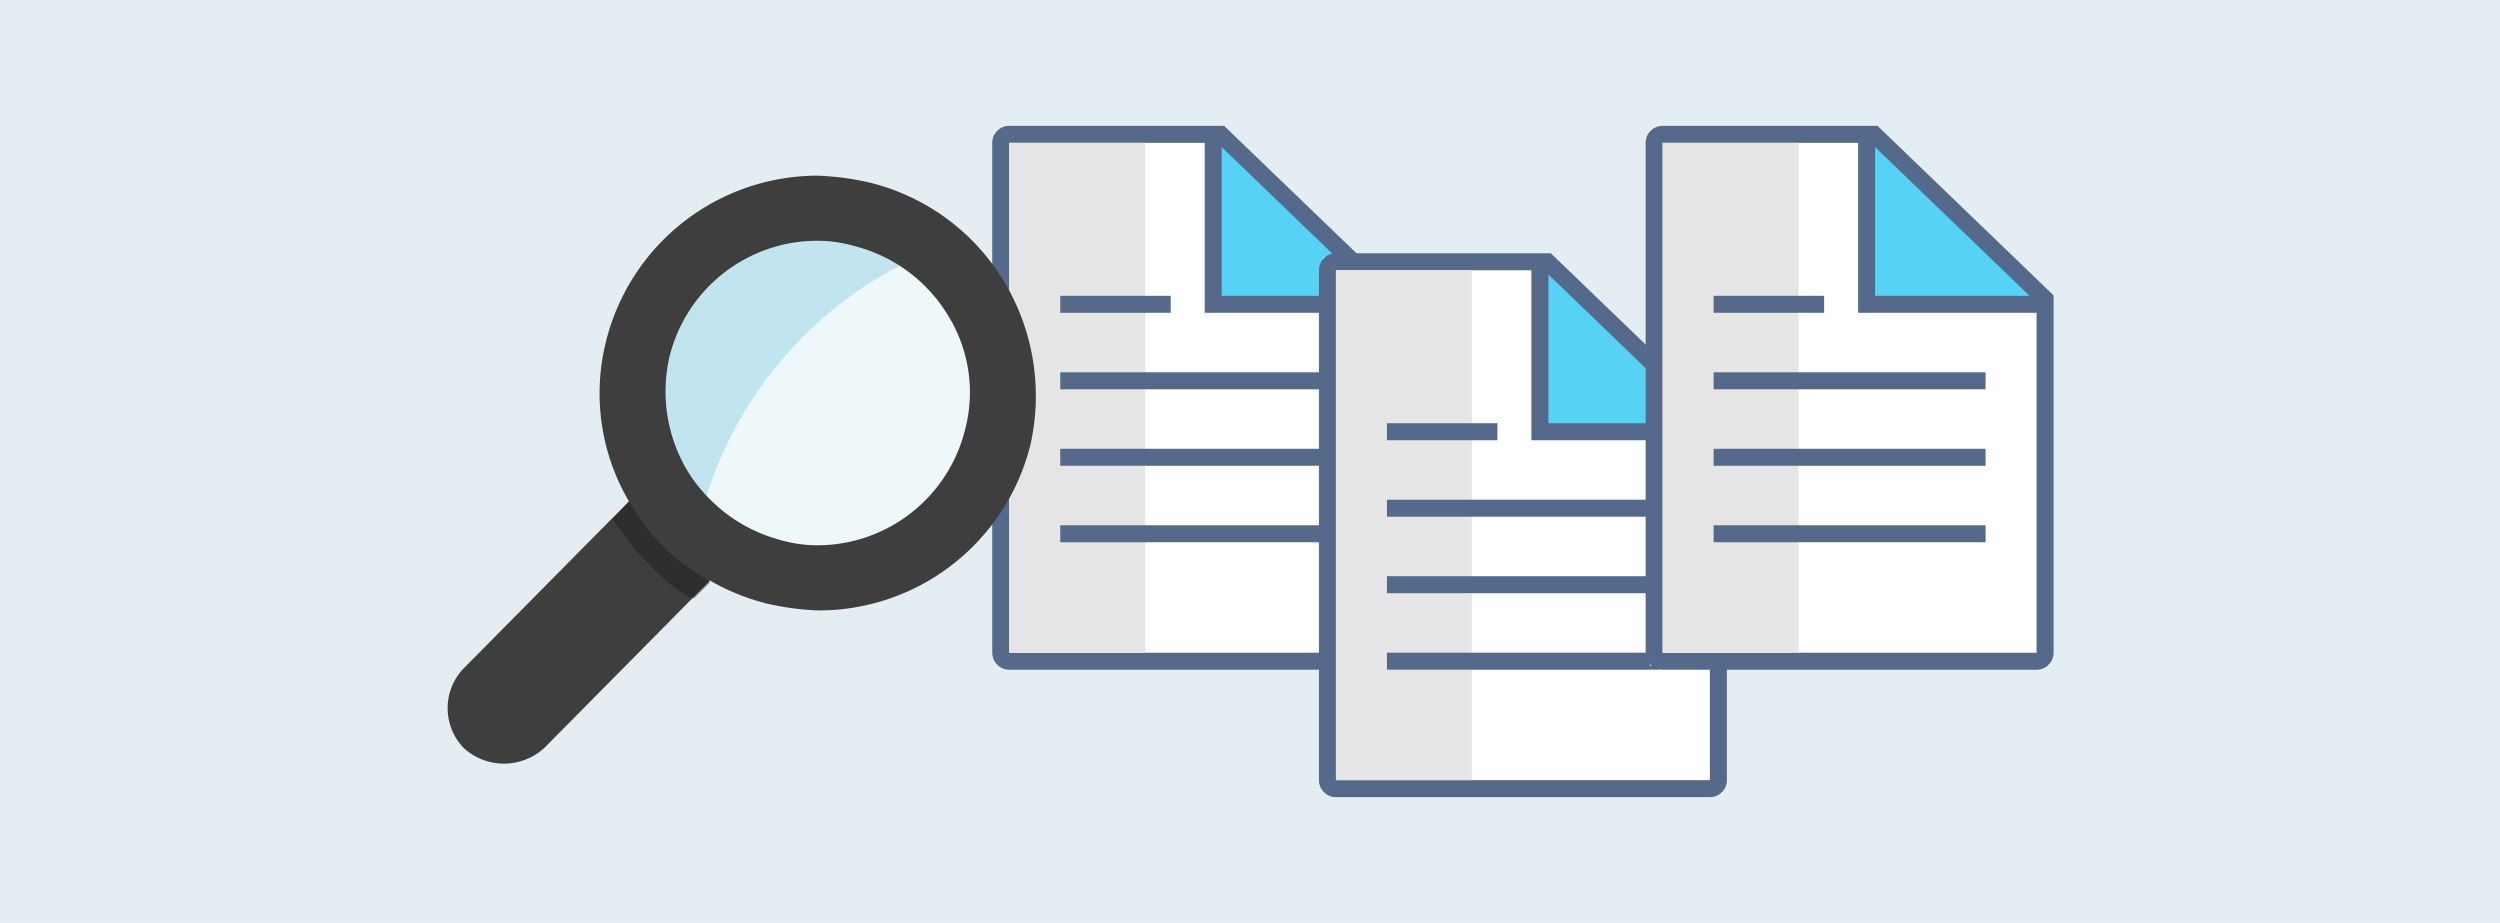 <svg xmlns="http://www.w3.org/2000/svg" xmlns:xlink="http://www.w3.org/1999/xlink" viewBox="0 0 298 110">
  <defs>
    <symbol id="Article" data-name="Article" viewBox="0 0 48 64">
      <polygon points="47.5 20.21 47.5 63.5 0.5 63.5 0.5 0.5 26.8 0.5 47.5 20.21" fill="#fff"/>
      <polygon points="47.5 20.5 26.5 20.5 26.5 0.5 47.5 20.5" fill="#55d2f6"/>
      <path d="M26.88,1H2A1,1,0,0,0,1,2V62a1,1,0,0,0,1,1H46a1,1,0,0,0,1-1V20.37Z" fill="none" stroke="#556a8a" stroke-miterlimit="10" stroke-width="2"/>
      <rect x="2" y="2" width="16" height="60" fill="#e5e5e5"/>
      <polyline points="26 1 26 21 47 21" fill="none" stroke="#556a8a" stroke-miterlimit="10" stroke-width="2"/>
      <line x1="8" y1="21" x2="21" y2="21" fill="none" stroke="#556a8a" stroke-miterlimit="10" stroke-width="2"/>
      <line x1="8" y1="30" x2="40" y2="30" fill="none" stroke="#556a8a" stroke-miterlimit="10" stroke-width="2"/>
      <line x1="8" y1="39" x2="40" y2="39" fill="none" stroke="#556a8a" stroke-miterlimit="10" stroke-width="2"/>
      <line x1="8" y1="48" x2="40" y2="48" fill="none" stroke="#556a8a" stroke-miterlimit="10" stroke-width="2"/>
    </symbol>
  </defs>
  <title>FullText_Search</title>
  <g id="background_blue" data-name="background blue">
    <rect width="298" height="110" fill="#e4edf1"/>
  </g>
  <g id="Shapes">
    <g>
      <g>
        <use width="48" height="64" transform="translate(118.276 15) scale(1.013)" xlink:href="#Article"/>
        <use width="48" height="64" transform="translate(157.219 30.189) scale(1.013)" xlink:href="#Article"/>
        <use width="48" height="64" transform="translate(196.161 15) scale(1.013)" xlink:href="#Article"/>
      </g>
      <g>
        <path d="M115.052,51.155A18.158,18.158,0,0,1,97.426,65a16,16,0,0,1-4.407-.629,18.85,18.85,0,0,1-5.875-2.728,19.274,19.274,0,0,1-4.617-4.617A18.361,18.361,0,0,1,79.8,42.552,18.16,18.16,0,0,1,97.426,28.7a15.958,15.958,0,0,1,4.406.63,18.283,18.283,0,0,1,11.122,8.183,17.3,17.3,0,0,1,2.1,13.64" fill="#fff"/>
        <path d="M115.052,51.155A18.158,18.158,0,0,1,97.426,65a16,16,0,0,1-4.407-.629,18.85,18.85,0,0,1-5.875-2.728,19.274,19.274,0,0,1-4.617-4.617A18.361,18.361,0,0,1,79.8,42.552,18.16,18.16,0,0,1,97.426,28.7a15.958,15.958,0,0,1,4.406.63,18.283,18.283,0,0,1,11.122,8.183,17.3,17.3,0,0,1,2.1,13.64" fill="#59b4d9" opacity="0.1" style="isolation: isolate"/>
        <path d="M107.288,31.64a17.794,17.794,0,0,0-5.456-2.308,15.958,15.958,0,0,0-4.406-.63A18.16,18.16,0,0,0,79.8,42.552,17.417,17.417,0,0,0,82.527,57.03a14.7,14.7,0,0,0,1.679,2.1A46.936,46.936,0,0,1,107.288,31.64" fill="#59b4d9" opacity="0.3" style="isolation: isolate"/>
        <path d="M119.669,33.529a25.916,25.916,0,0,0-15.948-11.751,32.381,32.381,0,0,0-6.3-.84A26.028,26.028,0,0,0,72.245,40.663a25.4,25.4,0,0,0,2.728,19.1L55.248,79.693a6.845,6.845,0,0,0,0,9.442,7.11,7.11,0,0,0,9.653,0L84.626,69.2a26.577,26.577,0,0,0,6.714,2.728,32.455,32.455,0,0,0,6.3.839,26.027,26.027,0,0,0,25.18-19.725A26.466,26.466,0,0,0,119.669,33.529Zm-4.617,17.626A18.158,18.158,0,0,1,97.426,65a16,16,0,0,1-4.407-.629,18.85,18.85,0,0,1-5.875-2.728,19.274,19.274,0,0,1-4.617-4.617A18.361,18.361,0,0,1,79.8,42.552,18.16,18.16,0,0,1,97.426,28.7a15.958,15.958,0,0,1,4.406.63,18.283,18.283,0,0,1,11.122,8.183A17.43,17.43,0,0,1,115.052,51.155Z" fill="#3e3e3e"/>
        <path d="M82.737,68.152a25.558,25.558,0,0,1-6.715-6.715c-.419-.63-.629-1.049-1.049-1.679l-1.679,1.889-.209.21a4.377,4.377,0,0,0,.839,1.259,31.426,31.426,0,0,0,7.344,7.554,5.025,5.025,0,0,0,1.469.629l1.889-1.888C83.786,68.781,83.367,68.571,82.737,68.152Z" fill="#1e1e1e" opacity="0.5" style="isolation: isolate"/>
      </g>
    </g>
  </g>
</svg>
